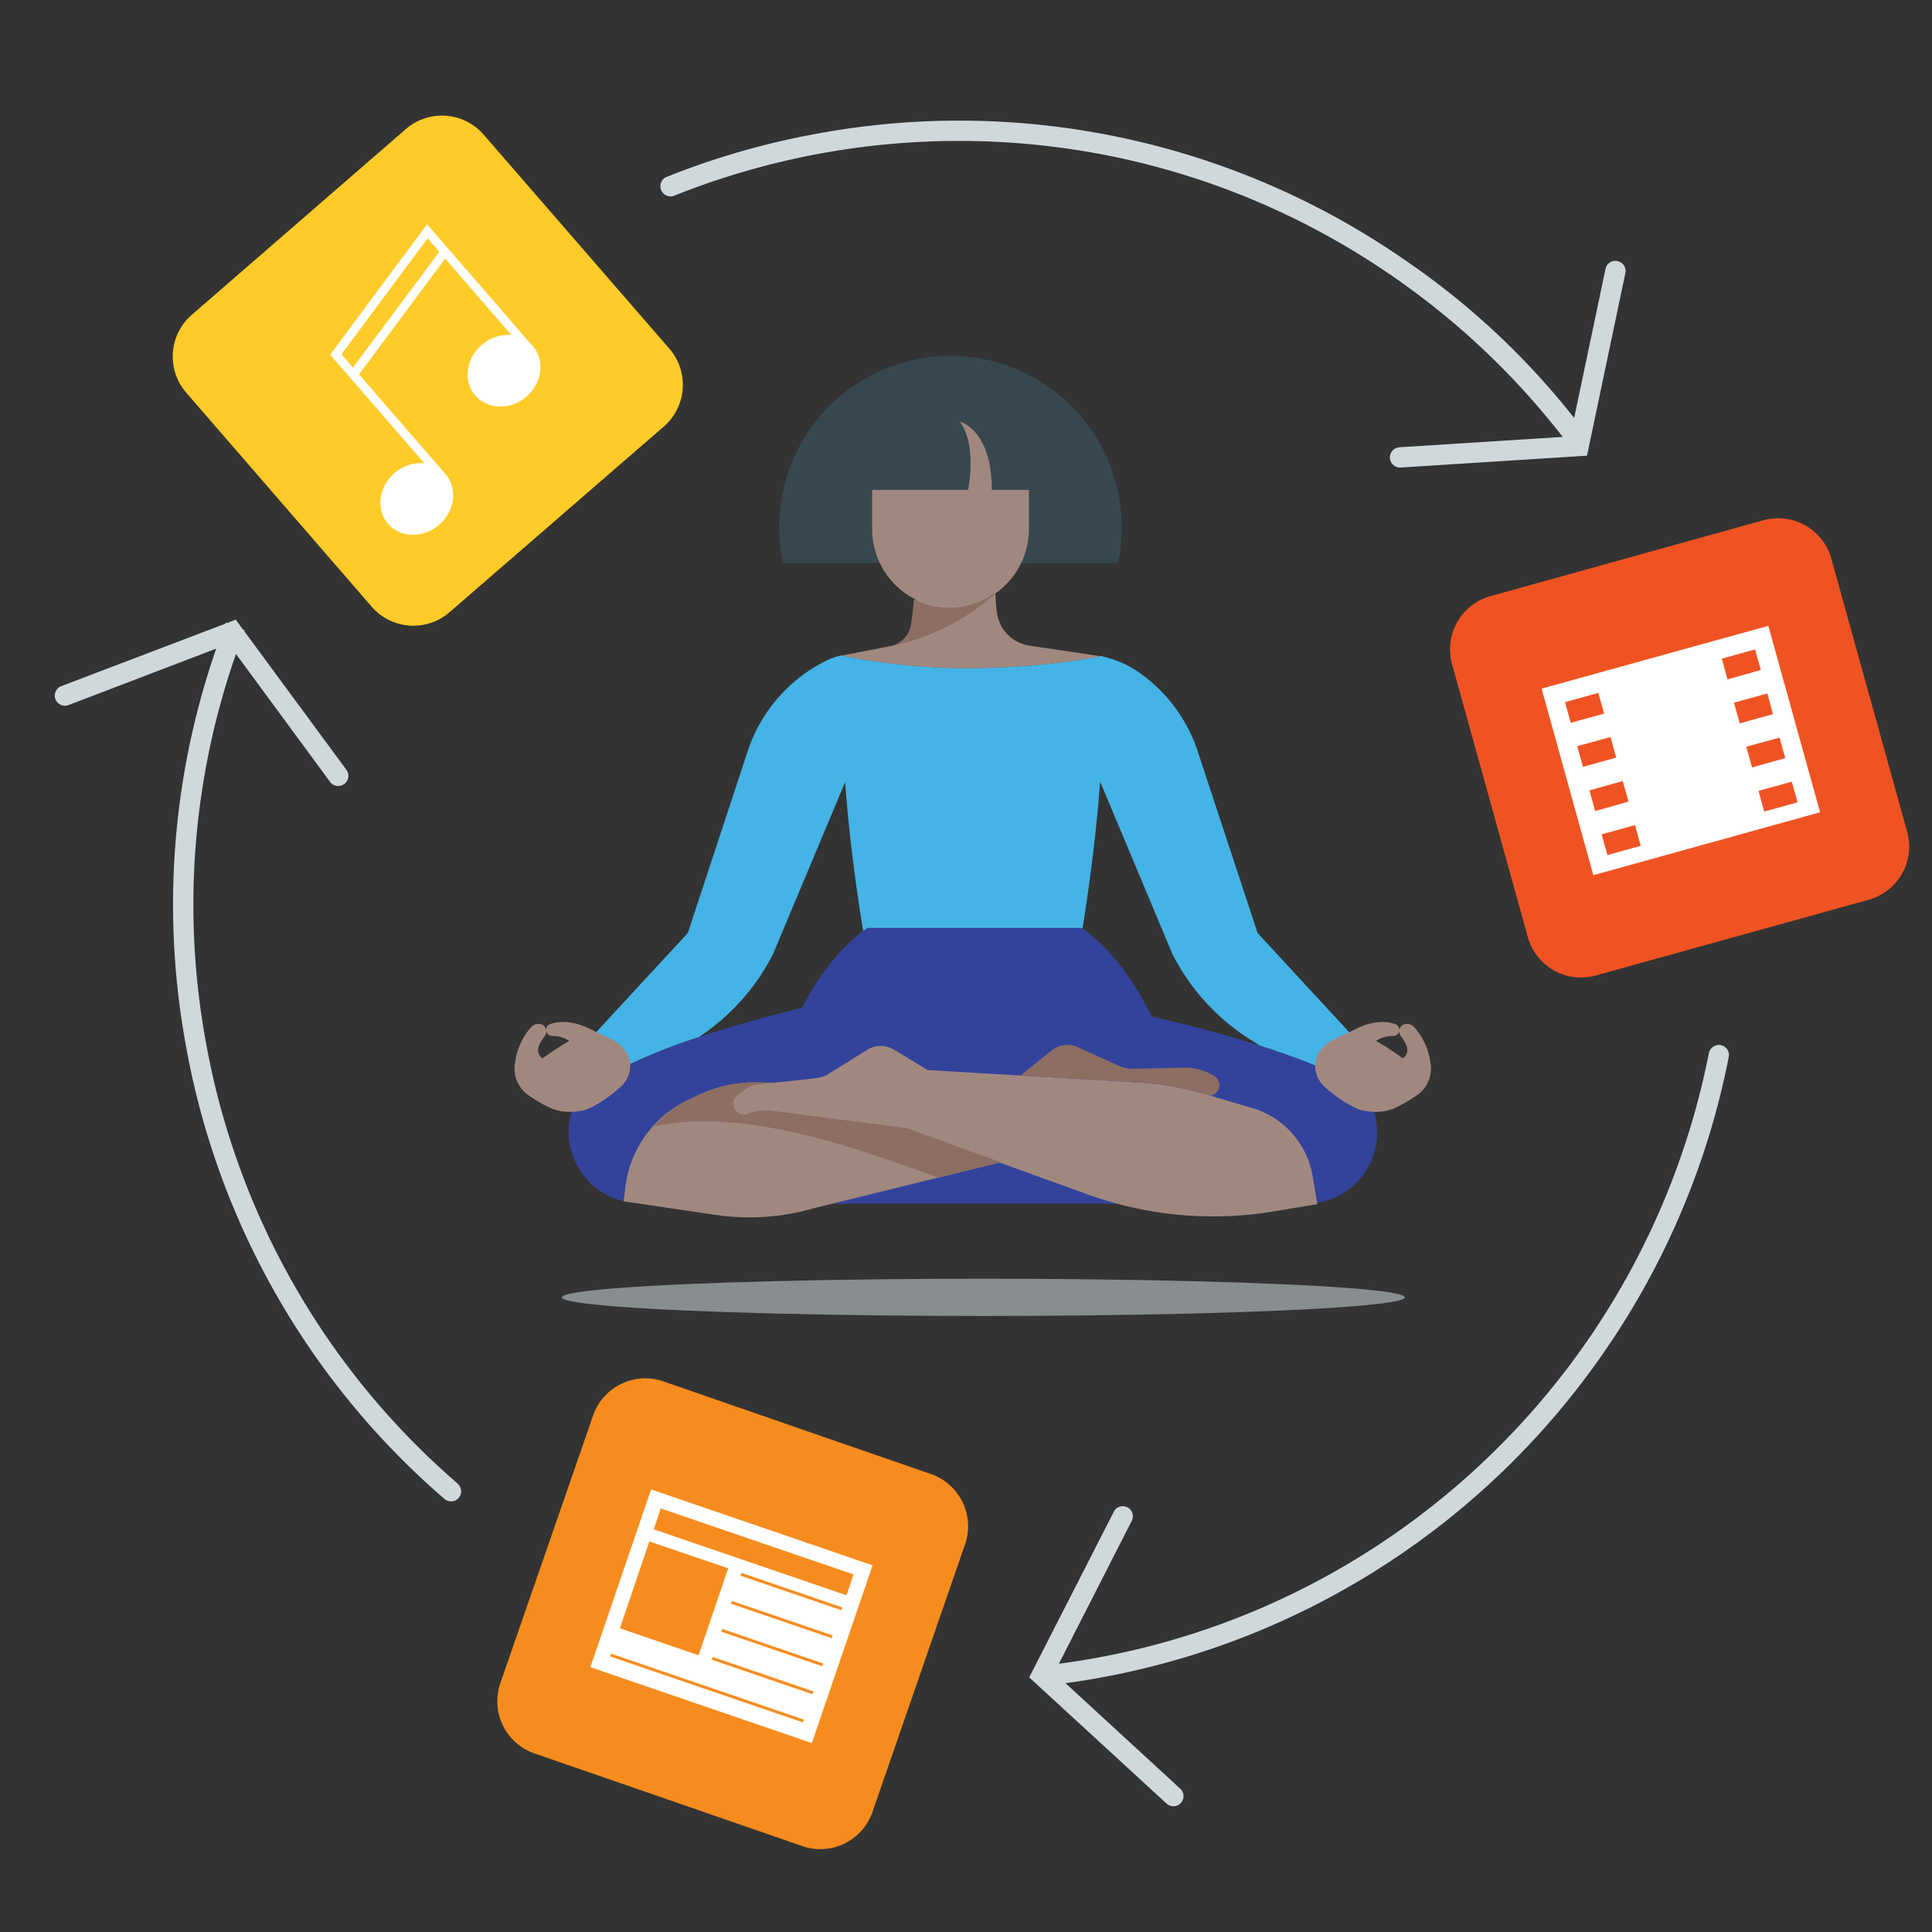 <svg xmlns="http://www.w3.org/2000/svg" id="Layer_1" viewBox="0 0 140 140">
  <rect x="0" y="0" width="140" height="140" fill="#333333" stroke="none"/>
  <style>
    .st3{fill:#a1887f}.st4{fill:#8d6e63}.st6{fill:#fff}.st9{fill:#d0d8dc}
  </style>
  <path fill="#33439b" d="M99.56 80.54a3.9 3.9 0 0 0-2-2.34c-3.91-1.94-9.5-3.48-14.1-4.54-1.15-2.33-2.8-4.83-5.09-6.42H62.86c-2.08 1.45-3.64 3.66-4.76 5.8-4.74 1.15-10.85 2.94-14.92 5.33a3.9 3.9 0 0 0-1.83 2.48 5.16 5.16 0 0 0 4.84 6.33c1.84.06 4.03.06 6.49-.08v.12h35.5V87c2.65.32 4.99.4 6.99.2a5.16 5.16 0 0 0 4.39-6.66z"/>
  <path fill="#37474f" d="M81.01 40.8a12.41 12.41 0 1 0-24.27 0H81z"/>
  <path fill="#44b3e6" d="M50.64 75.15a15.74 15.74 0 0 0 5.37-6l5.23-12.47c.3 4.05.82 7.8 1.31 10.79l.31-.23h15.51l.07.05c.48-2.97.98-6.66 1.28-10.65l5.24 12.5a15.75 15.75 0 0 0 5.63 6.18l.71.45c2.26.72 4.42 1.53 6.23 2.42l1.74-1.77-8.14-8.81-4.36-13.23a11.26 11.26 0 0 0-4.33-5.72 7.49 7.49 0 0 0-2.34-1.04l-.33-.09s-3.62.82-9.3.88c-5.27.05-9.48-.92-9.48-.92s-.58.1-1.19.42a11.24 11.24 0 0 0-5.6 6.47l-4.36 13.23-8.14 8.81 1.76 1.79a42 42 0 0 1 7.18-3.06z"/>
  <path d="M95.12 85.24a6.22 6.22 0 0 0-4.38-4.95l-3.5-1.03a21.11 21.11 0 0 0-4.72-.82l-15.3-.9-2.42-1.47a1.88 1.88 0 0 0-1.97.01l-2.74 1.71c-.31.2-.66.31-1.03.35l-3.06.33-1.34-.03c-1.4 0-2.8.32-4.07.92l-.73.35a8.04 8.04 0 0 0-4.53 6.21l-.14 1.13 6.76 1c2.34.33 4.72.17 7-.49l13.47-3.32 6.37 2.3a26.72 26.72 0 0 0 13.47 1.25l3.2-.53-.34-2.02z" class="st3"/>
  <path d="M82.52 78.44c1.6.1 3.18.37 4.71.82l.48.14a.78.78 0 0 0 .27-1.44l-.1-.06a4 4 0 0 0-2.1-.53l-3.65.08c-.36 0-.73-.06-1.06-.22l-2.94-1.34c-.64-.3-1.4-.2-1.95.25l-2.2 1.77.01.03 8.53.5z" class="st4"/>
  <path d="M44.25 75.29l-1.44-.7c-.7-.35-1.83-.76-2.94-.38a.44.44 0 0 0-.3.43.54.54 0 0 0-.18-.33.69.69 0 0 0-.9.12 4.84 4.84 0 0 0-1.2 2.89c-.05.82.35 1.6 1.02 2.06.53.36 1 .63 1.41.83.77.39 1.63.43 2.47.27.26-.05.57-.18.89-.36l.25-.14a9.79 9.79 0 0 0 1.5-1.1l.03-.01.1-.09c1.13-1.05.91-2.71-.71-3.5zm-4.78-.2c.08-.12.12-.25.12-.37.04.2.22.35.43.35.34 0 .82.07 1.23.36-.83.49-1.46.91-1.93 1.26-.36-.26-.56-.72.15-1.6zM103.69 77.32a4.84 4.84 0 0 0-1.21-2.89.69.69 0 0 0-.9-.12c-.1.09-.16.2-.18.33 0-.2-.12-.37-.3-.43-1.1-.38-2.24.03-2.93.39l-1.45.69c-1.62.78-1.84 2.44-.7 3.5l.1.08.02.02a9.79 9.79 0 0 0 1.76 1.23c.31.18.62.31.89.36.83.16 1.7.12 2.46-.27.4-.2.88-.47 1.41-.83a2.35 2.35 0 0 0 1.03-2.06zm-2.74-2.25c.22 0 .4-.15.44-.35 0 .12.03.25.12.36.7.9.5 1.35.14 1.61a19 19 0 0 0-1.93-1.26c.41-.29.9-.36 1.23-.36z" class="st3"/>
  <path fill="#f05323" d="M135.41 65.2l-19.78 5.49a4 4 0 0 1-4.92-2.79l-5.49-19.78A4 4 0 0 1 108 43.2l19.78-5.5a4 4 0 0 1 4.93 2.8l5.49 19.77a4 4 0 0 1-2.79 4.93z"/>
  <path d="M111.71 49.9l3.75 13.52 16.43-4.56-3.75-13.51-16.43 4.55zm7.18 11.39l-2.41.67-.42-1.5 2.42-.67.41 1.5zm-.88-3.2l-2.42.68-.41-1.5 2.41-.67.42 1.5zm-.89-3.19l-2.41.67-.42-1.5 2.42-.66.41 1.5zm-.88-3.19l-2.42.67-.41-1.5 2.41-.67.42 1.5zm14.02 6.43l-2.42.67-.41-1.5 2.41-.67.42 1.5zm-.9-3.2l-2.4.67-.42-1.5 2.41-.66.42 1.5zm-.88-3.19l-2.41.67-.42-1.5 2.42-.67.41 1.5zm-.88-3.2l-2.42.68-.41-1.5 2.41-.67.42 1.5z" class="st6"/>
  <path fill="#ffcb28" d="M48.1 30.91L32.58 44.36a4 4 0 0 1-5.65-.4L13.5 28.46a4 4 0 0 1 .4-5.65L29.4 9.36a4 4 0 0 1 5.65.4l13.45 15.5a4 4 0 0 1-.4 5.65z"/>
  <path d="M38.48 24.94l-7.53-8.69-7.03 9.45 6.83 7.87a2.88 2.88 0 0 0-2.17.72c-1.15 1-1.35 2.64-.46 3.67.9 1.03 2.56 1.06 3.7.07 1.14-.98 1.35-2.6.5-3.63l-.04-.05-6.26-7.22 6.24-8.39 4.8 5.54a2.88 2.88 0 0 0-2.16.72c-1.15 1-1.35 2.64-.45 3.67.9 1.03 2.55 1.06 3.7.07 1.1-.95 1.33-2.5.57-3.53a2.25 2.25 0 0 0-.24-.27zm-12.9 1.7l-.83-.97 6.24-8.4.84.98-6.25 8.38z" class="st6"/>
  <path fill="#f78c1e" d="M58.13 133.77l-19.4-6.71a4 4 0 0 1-2.47-5.1l6.72-19.39a4 4 0 0 1 5.09-2.47l19.4 6.72a4 4 0 0 1 2.46 5.09l-6.71 19.4a4 4 0 0 1-5.1 2.46z"/>
  <path d="M47.18 107.93l-4.4 12.88 16.05 5.5 4.4-12.88-16.05-5.5zm-.12 3.77l5.71 1.95-2.15 6.3-5.7-1.96 2.14-6.3zm11.12 13.11l-13.97-4.78.07-.2 13.97 4.78-.07.2zm.7-2.04l-7.3-2.5.06-.2 7.31 2.5-.07.2zm.7-2.03l-7.31-2.5.07-.2 7.3 2.5-.06.2zm.69-2.03l-7.3-2.5.06-.2 7.31 2.5-.07.2zm.7-2.03l-7.31-2.5.07-.2 7.3 2.5-.07.2zm-13.6-5.86l.51-1.51 13.97 4.78-.51 1.51-13.97-4.78z" class="st6"/>
  <path d="M33.17 107.51a55.1 55.1 0 0 1-18.27-32.1 55.06 55.06 0 0 1 2.2-28.02l6.82 9.27a.73.73 0 1 0 1.18-.88l-7.4-10.04.02-.07-.1-.04-.54-.73-.64.25-.08-.04-.02.08-11.9 4.53a.73.73 0 0 0 .53 1.37L15.67 47a56.52 56.52 0 0 0-2.22 28.65 56.52 56.52 0 0 0 18.76 32.97.73.73 0 1 0 .95-1.11zM124.36 75.75a.74.74 0 0 0-.53.57 55.48 55.48 0 0 1-24.12 35.74 55.06 55.06 0 0 1-22.98 8.5l5.3-10.39a.73.73 0 0 0-1.3-.66l-6.15 12.04 9.95 9.14a.73.73 0 0 0 1.04-.04.73.73 0 0 0-.05-1.04l-8.31-7.64a56.52 56.52 0 0 0 23.3-8.68 56.69 56.69 0 0 0 15.64-15.19 56.69 56.69 0 0 0 9.12-21.5c.11-.53-.38-1-.91-.85zM117.21 18.92a.73.73 0 0 0-.87.57l-2.27 10.8a55.05 55.05 0 0 0-12.14-11.36A56.68 56.68 0 0 0 59.4 9.65c-3.86.69-7.59 1.76-11.17 3.2a.74.74 0 0 0 .55 1.36 55.62 55.62 0 0 1 32.88-2.65 55.22 55.22 0 0 1 19.43 8.58 55.27 55.27 0 0 1 12.15 11.52l-11.83.75a.73.73 0 0 0 .09 1.47l13.5-.86 2.78-13.23a.73.73 0 0 0-.57-.87z" class="st9"/>
  <ellipse cx="71.26" cy="94.01" fill="#d1dbdf" opacity=".54" rx="30.54" ry="1.35"/>
  <path d="M74.66 46.79a2.78 2.78 0 0 1-2.41-2.36c-.08-.47-.1-.96-.12-1.43a5.69 5.69 0 0 0 2.43-4.65V35.5h-2.69c0-4.4-2.32-4.95-2.32-4.95 1.28 1.71.6 4.95.6 4.95H63.2v2.85a5.7 5.7 0 0 0 3.13 5.08c-.06.67-.14 1.31-.22 1.83-.12.79-.72 1.4-1.5 1.55L61 47.5s4.22.97 9.49.92c5.28-.06 8.79-.77 9.24-.87-1.7-.27-5.06-.75-5.06-.75z" class="st3"/>
  <path d="M72.04 43a5.63 5.63 0 0 1-5.81.43c-.06.67-.14 1.31-.22 1.83-.12.79-.72 1.4-1.5 1.55l-.96.18c4.42-.58 7.4-2.92 8.5-3.9v-.1zM65.71 81.75l-9.83-1.27c-.57-.07-1.15 0-1.67.23a.78.78 0 0 1-.78-1.33l.59-.45c.26-.2.56-.32.88-.35l1.2-.13-1.34-.03c-1.41 0-2.8.32-4.07.92l-.73.35a8.04 8.04 0 0 0-2.58 1.93c5.42-1.18 12.07.8 15.86 2.05 1 .33 3.08 1.06 4.78 1.66l4.5-1.11-6.8-2.47z" class="st4"/>
</svg>
